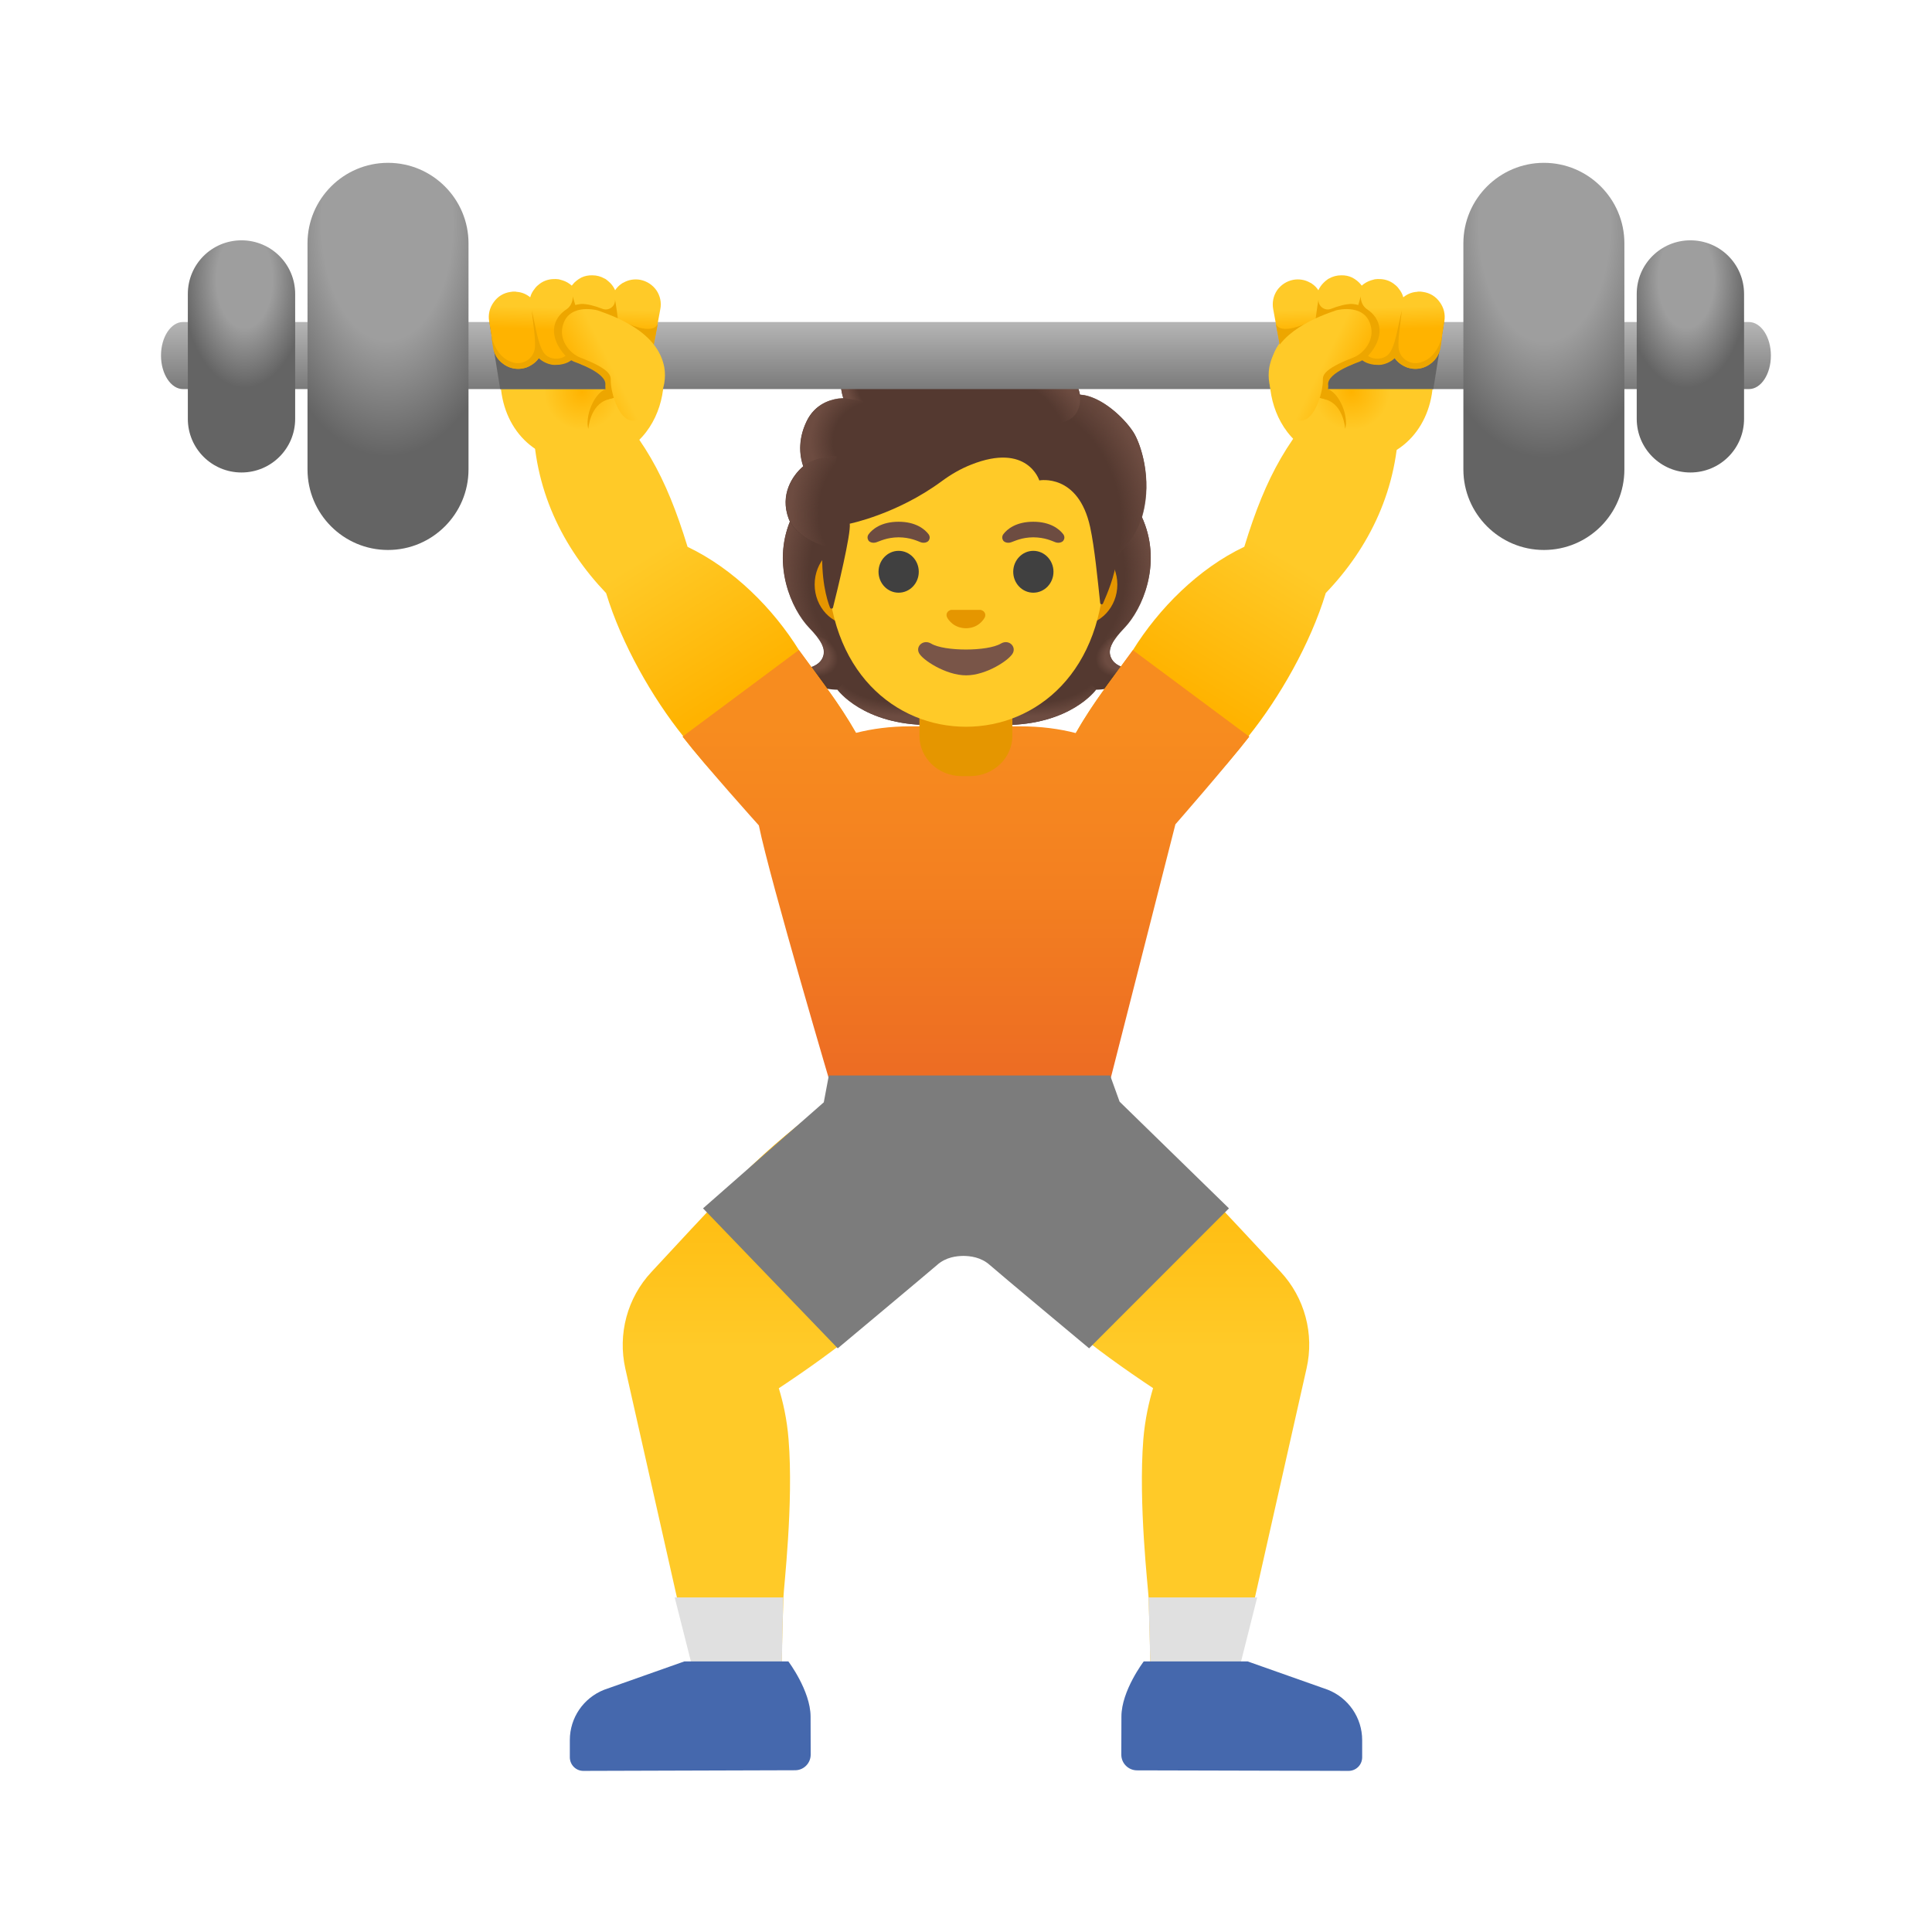 <svg width="18" height="18" viewBox="0 0 18 18" fill="none" xmlns="http://www.w3.org/2000/svg">
<path d="M11.931 11.849C11.708 11.609 11.417 11.297 11.162 11.027C10.667 10.506 10.062 10.116 10.062 10.116L9.056 11.196C9.056 11.196 9.447 11.916 9.946 12.344C10.19 12.554 10.495 12.768 10.743 12.933C10.706 13.057 10.668 13.218 10.652 13.411C10.605 14.008 10.697 14.796 10.701 14.883C10.716 15.34 10.721 15.679 10.721 15.679L11.513 15.677L12.173 12.749C12.246 12.428 12.156 12.091 11.931 11.849Z" fill="url(#paint0_linear_746_564)"/>
<path d="M7.936 10.116C7.936 10.116 7.331 10.506 6.837 11.028C6.582 11.298 6.291 11.611 6.069 11.851C5.844 12.092 5.754 12.429 5.826 12.751L6.486 15.678L7.279 15.68C7.279 15.68 7.284 15.342 7.299 14.884C7.301 14.797 7.395 14.009 7.347 13.412C7.332 13.219 7.294 13.058 7.256 12.934C7.505 12.769 7.81 12.556 8.053 12.346C8.552 11.917 8.943 11.197 8.943 11.197L7.936 10.116Z" fill="url(#paint1_linear_746_564)"/>
<path d="M6.286 14.883L6.487 15.677L7.28 15.679L7.297 14.883H6.286Z" fill="#E0E0E0"/>
<path d="M7.552 15.992C7.551 15.752 7.345 15.479 7.345 15.479H6.376L5.629 15.743C5.436 15.819 5.309 16.004 5.309 16.212V16.372C5.309 16.442 5.365 16.499 5.435 16.499L7.408 16.493C7.488 16.493 7.553 16.428 7.553 16.347L7.552 15.992Z" fill="#4568AD"/>
<path d="M10.701 14.883L10.722 15.679L11.513 15.677L11.713 14.883H10.701Z" fill="#E0E0E0"/>
<path d="M12.371 15.743L11.624 15.479H10.656C10.656 15.479 10.448 15.752 10.448 15.993L10.447 16.348C10.447 16.428 10.512 16.493 10.592 16.494L12.564 16.499C12.634 16.499 12.691 16.443 12.691 16.372V16.212C12.691 16.004 12.563 15.819 12.371 15.743Z" fill="#4568AD"/>
<path d="M10.357 6.139C10.308 6.051 10.371 5.961 10.475 5.851C10.641 5.676 10.822 5.269 10.655 4.855C10.656 4.852 10.622 4.782 10.622 4.781L10.552 4.777C10.53 4.774 9.768 4.772 9.007 4.772C8.246 4.772 7.485 4.774 7.462 4.777C7.462 4.777 7.36 4.852 7.361 4.855C7.192 5.269 7.373 5.675 7.541 5.851C7.646 5.961 7.707 6.051 7.658 6.139C7.612 6.224 7.472 6.236 7.472 6.236C7.472 6.236 7.505 6.324 7.582 6.371C7.653 6.415 7.742 6.425 7.802 6.426C7.802 6.426 8.04 6.755 8.661 6.755H9.007H9.353C9.975 6.755 10.212 6.426 10.212 6.426C10.273 6.425 10.361 6.415 10.432 6.371C10.51 6.324 10.542 6.236 10.542 6.236C10.542 6.236 10.403 6.225 10.357 6.139Z" fill="#543930"/>
<path d="M9.007 6.755V6.39L10.112 6.302L10.212 6.426C10.212 6.426 9.975 6.755 9.353 6.755H9.007Z" fill="url(#paint2_radial_746_564)"/>
<path d="M10.21 6.267C10.045 6.016 10.411 5.922 10.411 5.922C10.347 6.001 10.318 6.071 10.356 6.138C10.402 6.223 10.542 6.236 10.542 6.236C10.542 6.236 10.352 6.405 10.21 6.267Z" fill="url(#paint3_radial_746_564)"/>
<path d="M10.655 4.856C10.818 5.256 10.646 5.669 10.485 5.842C10.462 5.866 10.368 5.959 10.347 6.032C10.347 6.032 9.978 5.517 9.868 5.216C9.846 5.155 9.826 5.092 9.823 5.027C9.821 4.979 9.828 4.921 9.857 4.88C9.892 4.829 10.637 4.815 10.637 4.815C10.636 4.814 10.655 4.856 10.655 4.856Z" fill="url(#paint4_radial_746_564)"/>
<path d="M7.361 4.856C7.197 5.256 7.37 5.669 7.531 5.842C7.554 5.866 7.647 5.959 7.669 6.032C7.669 6.032 8.037 5.517 8.147 5.216C8.17 5.155 8.19 5.092 8.192 5.027C8.195 4.979 8.187 4.921 8.158 4.88C8.123 4.829 8.084 4.842 8.026 4.842C7.915 4.842 7.427 4.814 7.39 4.814C7.391 4.814 7.361 4.856 7.361 4.856Z" fill="url(#paint5_radial_746_564)"/>
<path d="M9.008 6.755V6.39L7.903 6.302L7.803 6.426C7.803 6.426 8.041 6.755 8.662 6.755H9.008Z" fill="url(#paint6_radial_746_564)"/>
<path d="M7.807 6.267C7.973 6.016 7.606 5.922 7.606 5.922C7.67 6.001 7.698 6.071 7.661 6.138C7.615 6.223 7.475 6.236 7.475 6.236C7.475 6.236 7.663 6.405 7.807 6.267Z" fill="url(#paint7_radial_746_564)"/>
<path d="M13.032 3.89L12.464 3.604C12.011 4.049 11.796 4.43 11.593 5.094C11.165 5.297 10.795 5.671 10.555 6.057C10.3 6.408 10.14 6.603 9.956 6.952C9.817 7.217 9.917 7.512 10.168 7.696C10.287 7.783 10.383 7.821 10.477 7.821C10.582 7.821 10.682 7.772 10.805 7.69C11.063 7.542 11.415 7.152 11.639 6.862L11.633 6.858C11.919 6.502 12.208 6 12.352 5.525C12.755 5.105 13.032 4.554 13.032 3.89Z" fill="url(#paint8_linear_746_564)"/>
<path d="M8.043 6.953C7.86 6.605 7.7 6.41 7.445 6.059C7.205 5.672 6.835 5.299 6.406 5.095C6.202 4.429 5.987 4.049 5.534 3.604L4.967 3.891C4.967 4.555 5.245 5.105 5.647 5.526C5.791 6 6.079 6.503 6.366 6.86L6.36 6.863C6.585 7.153 6.936 7.543 7.195 7.691C7.317 7.773 7.417 7.822 7.522 7.822C7.616 7.822 7.712 7.783 7.831 7.697C8.081 7.513 8.182 7.217 8.043 6.953Z" fill="url(#paint9_linear_746_564)"/>
<path d="M10.555 6.057C10.331 6.365 10.181 6.553 10.023 6.83C9.87 6.79 9.696 6.767 9.503 6.767H8.482C8.293 6.767 8.125 6.79 7.975 6.828C7.817 6.552 7.667 6.364 7.443 6.056L6.36 6.862C6.585 7.152 7.07 7.69 7.07 7.69C7.173 8.197 7.771 10.215 7.771 10.215H10.305L10.951 7.68C10.951 7.68 11.419 7.145 11.639 6.863L10.555 6.057Z" fill="url(#paint10_linear_746_564)"/>
<path d="M8.566 6.855C8.566 7.062 8.742 7.231 8.96 7.231H9.038C9.256 7.231 9.432 7.062 9.432 6.855V6.396H8.566V6.855Z" fill="#E59600"/>
<path d="M7.942 5.825C7.748 5.825 7.59 5.655 7.59 5.446C7.59 5.237 7.747 5.067 7.942 5.067H10.057C10.251 5.067 10.41 5.237 10.41 5.446C10.41 5.655 10.252 5.825 10.057 5.825H7.942Z" fill="#E59600"/>
<path d="M9 3.494C8.33 3.494 7.71 4.21 7.71 5.24C7.71 6.265 8.348 6.771 9 6.771C9.651 6.771 10.29 6.265 10.29 5.24C10.29 4.21 9.67 3.494 9 3.494Z" fill="#FFCA28"/>
<path d="M9.148 5.686C9.145 5.685 9.14 5.684 9.136 5.682H8.862C8.858 5.682 8.853 5.684 8.85 5.686C8.825 5.696 8.811 5.722 8.823 5.75C8.835 5.777 8.89 5.853 9 5.853C9.11 5.853 9.163 5.777 9.176 5.75C9.187 5.722 9.173 5.696 9.148 5.686Z" fill="#E59600"/>
<path d="M9.325 5.996C9.201 6.07 8.797 6.07 8.675 5.996C8.603 5.954 8.531 6.019 8.561 6.082C8.59 6.146 8.811 6.292 9.001 6.292C9.191 6.292 9.41 6.146 9.438 6.082C9.467 6.019 9.396 5.954 9.325 5.996Z" fill="#795548"/>
<path d="M8.372 5.522C8.476 5.522 8.56 5.435 8.56 5.327C8.56 5.22 8.476 5.132 8.372 5.132C8.269 5.132 8.185 5.22 8.185 5.327C8.185 5.435 8.269 5.522 8.372 5.522Z" fill="#404040"/>
<path d="M9.627 5.522C9.731 5.522 9.815 5.435 9.815 5.327C9.815 5.22 9.731 5.132 9.627 5.132C9.524 5.132 9.44 5.22 9.44 5.327C9.44 5.435 9.524 5.522 9.627 5.522Z" fill="#404040"/>
<path d="M8.651 4.977C8.615 4.93 8.532 4.861 8.372 4.861C8.211 4.861 8.128 4.93 8.093 4.977C8.077 4.999 8.082 5.022 8.092 5.037C8.102 5.051 8.132 5.064 8.166 5.052C8.2 5.041 8.263 5.007 8.372 5.006C8.481 5.007 8.546 5.04 8.578 5.052C8.612 5.064 8.642 5.051 8.652 5.037C8.663 5.022 8.667 4.999 8.651 4.977Z" fill="#6D4C41"/>
<path d="M9.906 4.977C9.87 4.93 9.787 4.861 9.627 4.861C9.466 4.861 9.383 4.93 9.348 4.977C9.332 4.999 9.337 5.022 9.347 5.037C9.357 5.051 9.387 5.064 9.421 5.052C9.455 5.041 9.518 5.007 9.627 5.006C9.736 5.007 9.801 5.04 9.833 5.052C9.867 5.064 9.897 5.051 9.907 5.037C9.918 5.022 9.922 4.999 9.906 4.977Z" fill="#6D4C41"/>
<path d="M10.557 4.024C10.463 3.881 10.251 3.69 10.062 3.677C10.032 3.495 9.836 3.34 9.647 3.281C9.136 3.119 8.803 3.301 8.623 3.399C8.586 3.419 8.346 3.552 8.178 3.456C8.073 3.396 8.075 3.235 8.075 3.235C8.075 3.235 7.745 3.36 7.857 3.71C7.745 3.715 7.596 3.762 7.517 3.921C7.423 4.11 7.457 4.269 7.483 4.345C7.386 4.427 7.263 4.604 7.347 4.832C7.411 5.005 7.663 5.084 7.663 5.084C7.646 5.394 7.703 5.584 7.733 5.661C7.738 5.675 7.758 5.673 7.761 5.66C7.8 5.506 7.93 4.972 7.917 4.879C7.917 4.879 8.356 4.791 8.773 4.484C8.858 4.421 8.951 4.367 9.048 4.329C9.573 4.12 9.683 4.476 9.683 4.476C9.683 4.476 10.047 4.406 10.157 4.912C10.198 5.102 10.227 5.405 10.25 5.617C10.251 5.632 10.272 5.636 10.277 5.621C10.313 5.537 10.387 5.37 10.405 5.2C10.411 5.14 10.572 5.061 10.642 4.804C10.739 4.456 10.624 4.126 10.557 4.024Z" fill="#543930"/>
<path d="M10.408 5.197C10.415 5.137 10.576 5.059 10.646 4.801C10.653 4.774 10.66 4.746 10.665 4.717C10.721 4.405 10.62 4.117 10.557 4.022C10.47 3.89 10.282 3.717 10.105 3.681C10.09 3.679 10.075 3.677 10.06 3.676C10.06 3.676 10.072 3.759 10.038 3.825C9.995 3.911 9.907 3.931 9.907 3.931C10.37 4.396 10.337 4.784 10.408 5.197Z" fill="url(#paint11_radial_746_564)"/>
<path d="M8.736 3.339C8.693 3.359 8.656 3.38 8.623 3.397C8.586 3.417 8.346 3.551 8.178 3.455C8.075 3.396 8.075 3.239 8.075 3.234C8.027 3.295 7.883 3.727 8.303 3.756C8.485 3.769 8.597 3.61 8.663 3.476C8.687 3.429 8.726 3.357 8.736 3.339Z" fill="url(#paint12_radial_746_564)"/>
<path d="M9.593 3.264C9.876 3.34 10.014 3.484 10.061 3.676C10.075 3.732 10.091 4.259 9.086 3.661C8.712 3.439 8.815 3.299 8.858 3.284C9.028 3.222 9.277 3.179 9.593 3.264Z" fill="url(#paint13_radial_746_564)"/>
<path d="M8.073 3.234C8.072 3.234 8.072 3.234 8.071 3.235C8.035 3.25 7.752 3.381 7.857 3.709L8.158 3.757C7.893 3.487 8.075 3.232 8.073 3.234C8.075 3.234 8.075 3.232 8.073 3.234Z" fill="url(#paint14_radial_746_564)"/>
<path d="M8.045 3.739L7.858 3.709C7.851 3.709 7.826 3.711 7.813 3.712C7.708 3.727 7.586 3.781 7.518 3.92C7.447 4.069 7.448 4.197 7.468 4.282C7.473 4.311 7.486 4.344 7.486 4.344C7.486 4.344 7.578 4.256 7.797 4.251L8.045 3.739Z" fill="url(#paint15_radial_746_564)"/>
<path d="M7.476 4.351C7.385 4.432 7.261 4.614 7.352 4.839C7.421 5.009 7.665 5.082 7.665 5.082C7.665 5.084 7.713 5.097 7.738 5.097L7.796 4.25C7.678 4.25 7.566 4.285 7.493 4.335C7.495 4.337 7.476 4.35 7.476 4.351Z" fill="url(#paint16_radial_746_564)"/>
<path d="M6.032 3.145C5.92 3.079 5.386 2.995 5.017 2.995C4.815 2.995 4.664 3.021 4.664 3.09L4.662 3.519C4.661 3.95 4.942 4.302 5.407 4.304H5.409C6.251 4.304 6.317 3.311 6.032 3.145Z" fill="url(#paint17_radial_746_564)"/>
<path d="M6.002 3.602C5.997 3.619 5.954 3.635 5.906 3.647H5.905C5.85 3.661 5.785 3.689 5.664 3.722C5.495 3.77 5.481 3.996 5.481 3.996C5.45 3.879 5.53 3.672 5.641 3.625V3.624C5.694 3.599 5.752 3.585 5.815 3.575C5.825 3.574 5.85 3.572 5.881 3.574H5.882C5.939 3.575 6.009 3.582 6.002 3.602Z" fill="#EDA600"/>
<path d="M16.499 3.312C16.499 3.485 16.408 3.625 16.294 3.625H1.705C1.593 3.625 1.5 3.485 1.5 3.312C1.5 3.14 1.593 3 1.705 3H16.293C16.407 3 16.499 3.14 16.499 3.312Z" fill="url(#paint18_linear_746_564)"/>
<path d="M3.615 5.124C4.029 5.124 4.365 4.787 4.365 4.374V2.267C4.365 1.854 4.029 1.517 3.615 1.517C3.201 1.517 2.865 1.854 2.865 2.267V4.374C2.865 4.787 3.2 5.124 3.615 5.124Z" fill="url(#paint19_radial_746_564)"/>
<path d="M14.384 5.124C13.971 5.124 13.634 4.787 13.634 4.374V2.267C13.634 1.854 13.971 1.517 14.384 1.517C14.798 1.517 15.134 1.854 15.134 2.267V4.374C15.134 4.787 14.799 5.124 14.384 5.124Z" fill="url(#paint20_radial_746_564)"/>
<path d="M2.25 4.402C2.526 4.402 2.75 4.179 2.75 3.902V2.739C2.75 2.462 2.526 2.239 2.25 2.239C1.974 2.239 1.75 2.462 1.75 2.739V3.902C1.75 4.179 1.974 4.402 2.25 4.402Z" fill="url(#paint21_radial_746_564)"/>
<path d="M15.749 4.402C15.473 4.402 15.249 4.179 15.249 3.902V2.739C15.249 2.462 15.473 2.239 15.749 2.239C16.026 2.239 16.249 2.462 16.249 2.739V3.902C16.249 4.179 16.026 4.402 15.749 4.402Z" fill="url(#paint22_radial_746_564)"/>
<path d="M5.826 3.625H4.66L4.56 3H5.826V3.625Z" fill="#646464"/>
<path d="M6.152 2.88L6.116 3.074L6.109 3.116L6.091 3.21L6.081 3.265C6.06 3.377 5.961 3.456 5.851 3.456C5.837 3.456 5.822 3.455 5.809 3.452C5.751 3.442 5.702 3.412 5.669 3.367C5.627 3.405 5.574 3.426 5.515 3.426C5.48 3.426 5.37 3.377 5.351 3.359C5.346 3.354 5.341 3.349 5.337 3.342C5.332 3.346 5.327 3.351 5.322 3.355C5.32 3.356 5.249 3.399 5.176 3.397C5.109 3.396 5.041 3.355 5.021 3.335C5.001 3.364 4.974 3.389 4.941 3.406C4.919 3.42 4.894 3.429 4.866 3.432C4.854 3.435 4.841 3.436 4.829 3.436C4.779 3.436 4.73 3.42 4.69 3.39C4.637 3.352 4.604 3.297 4.595 3.235L4.579 3.129V3.127L4.557 2.991C4.547 2.929 4.562 2.866 4.6 2.815C4.637 2.762 4.692 2.729 4.755 2.72C4.77 2.717 4.785 2.716 4.8 2.717C4.804 2.717 4.809 2.717 4.812 2.719C4.852 2.721 4.892 2.735 4.927 2.76C4.932 2.764 4.936 2.767 4.94 2.77C4.947 2.741 4.962 2.714 4.981 2.691C4.986 2.684 4.991 2.677 4.997 2.671C5.005 2.662 5.011 2.659 5.014 2.656C5.015 2.656 5.015 2.655 5.015 2.655C5.052 2.622 5.101 2.602 5.155 2.6C5.172 2.599 5.19 2.6 5.206 2.602C5.219 2.605 5.23 2.609 5.241 2.612C5.274 2.622 5.302 2.639 5.327 2.661C5.335 2.651 5.344 2.641 5.352 2.632C5.365 2.62 5.379 2.609 5.392 2.6C5.4 2.595 5.409 2.591 5.416 2.586C5.447 2.571 5.482 2.564 5.519 2.565C5.559 2.565 5.597 2.575 5.632 2.595C5.639 2.597 5.644 2.601 5.649 2.605C5.661 2.614 5.672 2.624 5.684 2.635C5.704 2.655 5.72 2.679 5.731 2.704C5.746 2.681 5.766 2.66 5.79 2.644C5.795 2.64 5.801 2.636 5.807 2.634C5.832 2.62 5.859 2.61 5.886 2.606C5.912 2.602 5.939 2.602 5.965 2.607C6.027 2.619 6.08 2.654 6.116 2.705C6.151 2.757 6.164 2.819 6.152 2.88Z" fill="url(#paint23_linear_746_564)"/>
<path d="M10.431 10.264L10.343 10.02H7.722L7.675 10.27L6.55 11.258L7.805 12.562C7.805 12.562 8.653 11.853 8.73 11.786C8.813 11.711 8.915 11.702 8.976 11.701C9.037 11.702 9.138 11.711 9.222 11.786C9.298 11.854 10.147 12.562 10.147 12.562L11.45 11.258L10.431 10.264Z" fill="#7C7C7C"/>
<path d="M6.129 3.015C6.085 3.127 5.847 3.02 5.757 2.974C5.744 2.864 5.73 2.791 5.73 2.791C5.73 2.791 5.73 2.791 5.73 2.792C5.734 2.855 5.671 2.9 5.612 2.877C5.546 2.851 5.47 2.83 5.415 2.832C5.394 2.834 5.376 2.837 5.36 2.842C5.345 2.794 5.336 2.761 5.336 2.761C5.336 2.761 5.336 2.766 5.336 2.775C5.334 2.817 5.314 2.857 5.279 2.881C5.142 2.97 5.107 3.137 5.269 3.316C5.214 3.354 5.127 3.351 5.079 3.301C5.016 3.239 4.99 3.04 4.954 2.892C4.965 2.997 4.996 3.185 4.981 3.257C4.962 3.345 4.875 3.4 4.787 3.379C4.711 3.36 4.621 3.299 4.577 3.13L4.594 3.236C4.602 3.299 4.636 3.354 4.689 3.391C4.729 3.421 4.777 3.437 4.827 3.437C4.84 3.437 4.852 3.436 4.865 3.434C4.889 3.43 4.91 3.422 4.93 3.412C4.931 3.411 4.934 3.411 4.935 3.41C4.936 3.409 4.939 3.409 4.94 3.407C4.992 3.379 5.019 3.339 5.02 3.336C5.026 3.346 5.091 3.4 5.17 3.4C5.279 3.4 5.321 3.356 5.321 3.356C5.331 3.362 5.341 3.367 5.351 3.371C5.359 3.374 5.651 3.472 5.64 3.584C5.639 3.597 5.64 3.611 5.641 3.625V3.63C5.641 3.63 5.641 3.63 5.641 3.631C5.645 3.664 5.652 3.695 5.664 3.724L5.665 3.722C5.695 3.699 5.767 3.719 5.774 3.676C5.797 3.515 5.791 3.322 5.776 3.157L6.091 3.21L6.129 3.015Z" fill="#EDA600"/>
<path d="M6.189 3.422C6.127 3.086 5.721 2.946 5.569 2.892C5.55 2.886 5.271 2.82 5.237 3.067C5.222 3.175 5.304 3.292 5.407 3.332C5.691 3.441 5.69 3.501 5.69 3.541C5.689 3.645 5.746 3.841 5.836 3.9C5.855 3.912 5.876 3.92 5.896 3.92C5.909 3.92 5.921 3.917 5.934 3.912C6.11 3.839 6.224 3.619 6.189 3.422Z" fill="url(#paint24_linear_746_564)"/>
<path d="M11.982 3.145C12.095 3.079 12.628 2.995 12.997 2.995C13.199 2.995 13.351 3.021 13.351 3.09L13.352 3.519C13.353 3.95 13.072 4.302 12.607 4.304H12.606C11.763 4.304 11.696 3.311 11.982 3.145Z" fill="url(#paint25_radial_746_564)"/>
<path d="M12.012 3.602C12.017 3.619 12.061 3.635 12.108 3.647H12.11C12.165 3.661 12.229 3.689 12.351 3.722C12.52 3.77 12.533 3.996 12.533 3.996C12.565 3.879 12.485 3.672 12.373 3.625V3.624C12.321 3.599 12.262 3.585 12.2 3.575C12.19 3.574 12.165 3.572 12.133 3.574H12.132C12.076 3.575 12.006 3.582 12.012 3.602Z" fill="#EDA600"/>
<path d="M12.188 3H13.454L13.354 3.625H12.188V3Z" fill="#646464"/>
<path d="M11.862 2.88L11.898 3.074L11.906 3.116L11.923 3.21L11.933 3.265C11.954 3.377 12.053 3.456 12.163 3.456C12.177 3.456 12.192 3.455 12.206 3.452C12.263 3.442 12.312 3.412 12.346 3.367C12.387 3.405 12.441 3.426 12.499 3.426C12.534 3.426 12.644 3.377 12.663 3.359C12.668 3.354 12.673 3.349 12.677 3.342C12.682 3.346 12.687 3.351 12.692 3.355C12.694 3.356 12.766 3.399 12.838 3.397C12.906 3.396 12.972 3.355 12.993 3.335C13.013 3.364 13.041 3.389 13.073 3.406C13.096 3.42 13.121 3.429 13.148 3.432C13.161 3.435 13.173 3.436 13.186 3.436C13.236 3.436 13.284 3.42 13.324 3.39C13.377 3.352 13.411 3.297 13.419 3.235L13.436 3.129V3.127L13.457 2.991C13.467 2.929 13.452 2.866 13.414 2.815C13.377 2.762 13.322 2.729 13.259 2.72C13.244 2.717 13.229 2.716 13.214 2.717C13.211 2.717 13.206 2.717 13.202 2.719C13.162 2.721 13.122 2.735 13.087 2.76C13.082 2.764 13.078 2.767 13.074 2.77C13.067 2.741 13.052 2.714 13.033 2.691C13.028 2.684 13.023 2.677 13.017 2.671C13.009 2.662 13.003 2.659 13.001 2.656C12.999 2.656 12.999 2.655 12.999 2.655C12.962 2.622 12.913 2.602 12.859 2.6C12.842 2.599 12.824 2.6 12.808 2.602C12.796 2.605 12.784 2.609 12.773 2.612C12.741 2.622 12.712 2.639 12.687 2.661C12.679 2.651 12.671 2.641 12.662 2.632C12.649 2.62 12.636 2.609 12.622 2.6C12.614 2.595 12.606 2.591 12.598 2.586C12.567 2.571 12.532 2.564 12.496 2.565C12.456 2.565 12.417 2.575 12.382 2.595C12.376 2.597 12.371 2.601 12.366 2.605C12.353 2.614 12.342 2.624 12.331 2.635C12.311 2.655 12.294 2.679 12.283 2.704C12.268 2.681 12.248 2.66 12.224 2.644C12.219 2.64 12.213 2.636 12.207 2.634C12.182 2.62 12.156 2.61 12.128 2.606C12.102 2.602 12.076 2.602 12.049 2.607C11.987 2.619 11.934 2.654 11.898 2.705C11.863 2.757 11.851 2.819 11.862 2.88Z" fill="url(#paint26_linear_746_564)"/>
<path d="M11.886 3.015C11.93 3.127 12.167 3.02 12.257 2.974C12.271 2.864 12.284 2.791 12.284 2.791C12.284 2.791 12.284 2.791 12.284 2.792C12.281 2.855 12.343 2.9 12.402 2.877C12.468 2.851 12.544 2.83 12.6 2.832C12.621 2.834 12.638 2.837 12.655 2.842C12.669 2.794 12.678 2.761 12.678 2.761C12.678 2.761 12.678 2.766 12.678 2.775C12.681 2.817 12.701 2.857 12.736 2.881C12.872 2.97 12.907 3.137 12.746 3.316C12.801 3.354 12.887 3.351 12.936 3.301C12.998 3.239 13.024 3.04 13.061 2.892C13.049 2.997 13.018 3.185 13.033 3.257C13.051 3.345 13.139 3.4 13.227 3.379C13.303 3.36 13.393 3.299 13.437 3.13L13.421 3.236C13.412 3.299 13.378 3.354 13.326 3.391C13.286 3.421 13.237 3.437 13.187 3.437C13.174 3.437 13.162 3.436 13.149 3.434C13.126 3.43 13.104 3.422 13.084 3.412C13.083 3.411 13.081 3.411 13.079 3.41C13.078 3.409 13.076 3.409 13.074 3.407C13.022 3.379 12.996 3.339 12.994 3.336C12.988 3.346 12.923 3.4 12.844 3.4C12.736 3.4 12.693 3.356 12.693 3.356C12.683 3.362 12.673 3.367 12.663 3.371C12.655 3.374 12.364 3.472 12.374 3.584C12.376 3.597 12.374 3.611 12.373 3.625V3.63C12.373 3.63 12.373 3.63 12.373 3.631C12.37 3.664 12.362 3.695 12.351 3.724L12.35 3.722C12.319 3.699 12.247 3.719 12.241 3.676C12.217 3.515 12.223 3.322 12.238 3.157L11.923 3.21L11.886 3.015Z" fill="#EDA600"/>
<path d="M11.826 3.422C11.887 3.086 12.293 2.946 12.446 2.892C12.464 2.886 12.743 2.82 12.777 3.067C12.792 3.175 12.711 3.292 12.607 3.332C12.323 3.441 12.325 3.501 12.325 3.541C12.326 3.645 12.268 3.841 12.178 3.9C12.159 3.912 12.138 3.92 12.118 3.92C12.106 3.92 12.093 3.917 12.081 3.912C11.905 3.839 11.791 3.619 11.826 3.422Z" fill="url(#paint27_linear_746_564)"/>
<defs>
<linearGradient id="paint0_linear_746_564" x1="10.627" y1="10.172" x2="10.627" y2="14.963" gradientUnits="userSpaceOnUse">
<stop stop-color="#FFB300"/>
<stop offset="0.5" stop-color="#FFCA28"/>
</linearGradient>
<linearGradient id="paint1_linear_746_564" x1="7.372" y1="10.172" x2="7.372" y2="14.963" gradientUnits="userSpaceOnUse">
<stop stop-color="#FFB300"/>
<stop offset="0.5" stop-color="#FFCA28"/>
</linearGradient>
<radialGradient id="paint2_radial_746_564" cx="0" cy="0" r="1" gradientUnits="userSpaceOnUse" gradientTransform="translate(9.572 6.228) scale(0.905 0.445)">
<stop offset="0.728" stop-color="#6D4C41" stop-opacity="0"/>
<stop offset="1" stop-color="#6D4C41"/>
</radialGradient>
<radialGradient id="paint3_radial_746_564" cx="0" cy="0" r="1" gradientUnits="userSpaceOnUse" gradientTransform="translate(10.464 6.093) rotate(154.924) scale(0.267 0.198)">
<stop offset="0.663" stop-color="#6D4C41"/>
<stop offset="1" stop-color="#6D4C41" stop-opacity="0"/>
</radialGradient>
<radialGradient id="paint4_radial_746_564" cx="0" cy="0" r="1" gradientUnits="userSpaceOnUse" gradientTransform="translate(9.77 5.337) rotate(-94.278) scale(1.175 0.979)">
<stop offset="0.725" stop-color="#6D4C41" stop-opacity="0"/>
<stop offset="1" stop-color="#6D4C41"/>
</radialGradient>
<radialGradient id="paint5_radial_746_564" cx="0" cy="0" r="1" gradientUnits="userSpaceOnUse" gradientTransform="translate(8.247 5.337) rotate(-85.722) scale(1.175 0.979)">
<stop offset="0.725" stop-color="#6D4C41" stop-opacity="0"/>
<stop offset="1" stop-color="#6D4C41"/>
</radialGradient>
<radialGradient id="paint6_radial_746_564" cx="0" cy="0" r="1" gradientUnits="userSpaceOnUse" gradientTransform="translate(8.445 6.228) rotate(180) scale(0.905 0.445)">
<stop offset="0.728" stop-color="#6D4C41" stop-opacity="0"/>
<stop offset="1" stop-color="#6D4C41"/>
</radialGradient>
<radialGradient id="paint7_radial_746_564" cx="0" cy="0" r="1" gradientUnits="userSpaceOnUse" gradientTransform="translate(7.553 6.093) rotate(25.076) scale(0.267 0.198)">
<stop offset="0.663" stop-color="#6D4C41"/>
<stop offset="1" stop-color="#6D4C41" stop-opacity="0"/>
</radialGradient>
<linearGradient id="paint8_linear_746_564" x1="11.084" y1="6.457" x2="12.688" y2="3.829" gradientUnits="userSpaceOnUse">
<stop stop-color="#FFB300"/>
<stop offset="0.5" stop-color="#FFCA28"/>
</linearGradient>
<linearGradient id="paint9_linear_746_564" x1="6.899" y1="6.434" x2="5.283" y2="3.841" gradientUnits="userSpaceOnUse">
<stop stop-color="#FFB300"/>
<stop offset="0.5" stop-color="#FFCA28"/>
</linearGradient>
<linearGradient id="paint10_linear_746_564" x1="9" y1="6.765" x2="9" y2="9.952" gradientUnits="userSpaceOnUse">
<stop stop-color="#F78C1F"/>
<stop offset="0.494" stop-color="#F37F20"/>
<stop offset="1" stop-color="#ED6D23"/>
</linearGradient>
<radialGradient id="paint11_radial_746_564" cx="0" cy="0" r="1" gradientUnits="userSpaceOnUse" gradientTransform="translate(9.704 4.717) rotate(72.085) scale(1.377 1.022)">
<stop offset="0.699" stop-color="#6D4C41" stop-opacity="0"/>
<stop offset="1" stop-color="#6D4C41"/>
</radialGradient>
<radialGradient id="paint12_radial_746_564" cx="0" cy="0" r="1" gradientUnits="userSpaceOnUse" gradientTransform="translate(8.362 3.215) rotate(28.203) scale(0.361 0.428)">
<stop offset="0.58" stop-color="#6D4C41"/>
<stop offset="1" stop-color="#6D4C41" stop-opacity="0"/>
</radialGradient>
<radialGradient id="paint13_radial_746_564" cx="0" cy="0" r="1" gradientUnits="userSpaceOnUse" gradientTransform="translate(9.169 3.87) rotate(-157.19) scale(1.129 0.635)">
<stop offset="0.699" stop-color="#6D4C41" stop-opacity="0"/>
<stop offset="1" stop-color="#6D4C41"/>
</radialGradient>
<radialGradient id="paint14_radial_746_564" cx="0" cy="0" r="1" gradientUnits="userSpaceOnUse" gradientTransform="translate(8.216 3.544) scale(0.331 0.405)">
<stop offset="0.702" stop-color="#6D4C41" stop-opacity="0"/>
<stop offset="1" stop-color="#6D4C41"/>
</radialGradient>
<radialGradient id="paint15_radial_746_564" cx="0" cy="0" r="1" gradientUnits="userSpaceOnUse" gradientTransform="translate(8.171 4.13) rotate(-164.942) scale(0.622 0.582)">
<stop offset="0.66" stop-color="#6D4C41" stop-opacity="0"/>
<stop offset="1" stop-color="#6D4C41"/>
</radialGradient>
<radialGradient id="paint16_radial_746_564" cx="0" cy="0" r="1" gradientUnits="userSpaceOnUse" gradientTransform="translate(8.024 4.73) rotate(7.834) scale(0.653 0.917)">
<stop offset="0.598" stop-color="#6D4C41" stop-opacity="0"/>
<stop offset="1" stop-color="#6D4C41"/>
</radialGradient>
<radialGradient id="paint17_radial_746_564" cx="0" cy="0" r="1" gradientUnits="userSpaceOnUse" gradientTransform="translate(5.424 3.65) scale(0.71)">
<stop stop-color="#FFB300"/>
<stop offset="0.5" stop-color="#FFCA28"/>
</radialGradient>
<linearGradient id="paint18_linear_746_564" x1="9" y1="2.922" x2="9" y2="3.679" gradientUnits="userSpaceOnUse">
<stop stop-color="#BDBDBD"/>
<stop offset="1" stop-color="#757575"/>
</linearGradient>
<radialGradient id="paint19_radial_746_564" cx="0" cy="0" r="1" gradientUnits="userSpaceOnUse" gradientTransform="translate(3.608 2.085) rotate(90) scale(2.744 1.543)">
<stop offset="0.396" stop-color="#9E9E9E"/>
<stop offset="0.79" stop-color="#646464"/>
</radialGradient>
<radialGradient id="paint20_radial_746_564" cx="0" cy="0" r="1" gradientUnits="userSpaceOnUse" gradientTransform="translate(14.391 2.096) rotate(90) scale(2.744 1.543)">
<stop offset="0.396" stop-color="#9E9E9E"/>
<stop offset="0.79" stop-color="#646464"/>
</radialGradient>
<radialGradient id="paint21_radial_746_564" cx="0" cy="0" r="1" gradientUnits="userSpaceOnUse" gradientTransform="translate(2.278 2.606) scale(0.59 1.021)">
<stop offset="0.441" stop-color="#9E9E9E"/>
<stop offset="0.985" stop-color="#646464"/>
</radialGradient>
<radialGradient id="paint22_radial_746_564" cx="0" cy="0" r="1" gradientUnits="userSpaceOnUse" gradientTransform="translate(15.711 2.606) rotate(180) scale(0.59 1.021)">
<stop offset="0.441" stop-color="#9E9E9E"/>
<stop offset="0.985" stop-color="#646464"/>
</radialGradient>
<linearGradient id="paint23_linear_746_564" x1="5.35" y1="3.078" x2="5.363" y2="2.664" gradientUnits="userSpaceOnUse">
<stop stop-color="#FFB300"/>
<stop offset="0.5" stop-color="#FFCA28"/>
</linearGradient>
<linearGradient id="paint24_linear_746_564" x1="5.376" y1="3.541" x2="6.038" y2="3.21" gradientUnits="userSpaceOnUse">
<stop stop-color="#FFB300"/>
<stop offset="0.469" stop-color="#FFCA28"/>
</linearGradient>
<radialGradient id="paint25_radial_746_564" cx="0" cy="0" r="1" gradientUnits="userSpaceOnUse" gradientTransform="translate(12.591 3.65) rotate(180) scale(0.71)">
<stop stop-color="#FFB300"/>
<stop offset="0.5" stop-color="#FFCA28"/>
</radialGradient>
<linearGradient id="paint26_linear_746_564" x1="12.665" y1="3.078" x2="12.652" y2="2.664" gradientUnits="userSpaceOnUse">
<stop stop-color="#FFB300"/>
<stop offset="0.5" stop-color="#FFCA28"/>
</linearGradient>
<linearGradient id="paint27_linear_746_564" x1="12.639" y1="3.541" x2="11.976" y2="3.21" gradientUnits="userSpaceOnUse">
<stop stop-color="#FFB300"/>
<stop offset="0.469" stop-color="#FFCA28"/>
</linearGradient>
</defs>
</svg>
